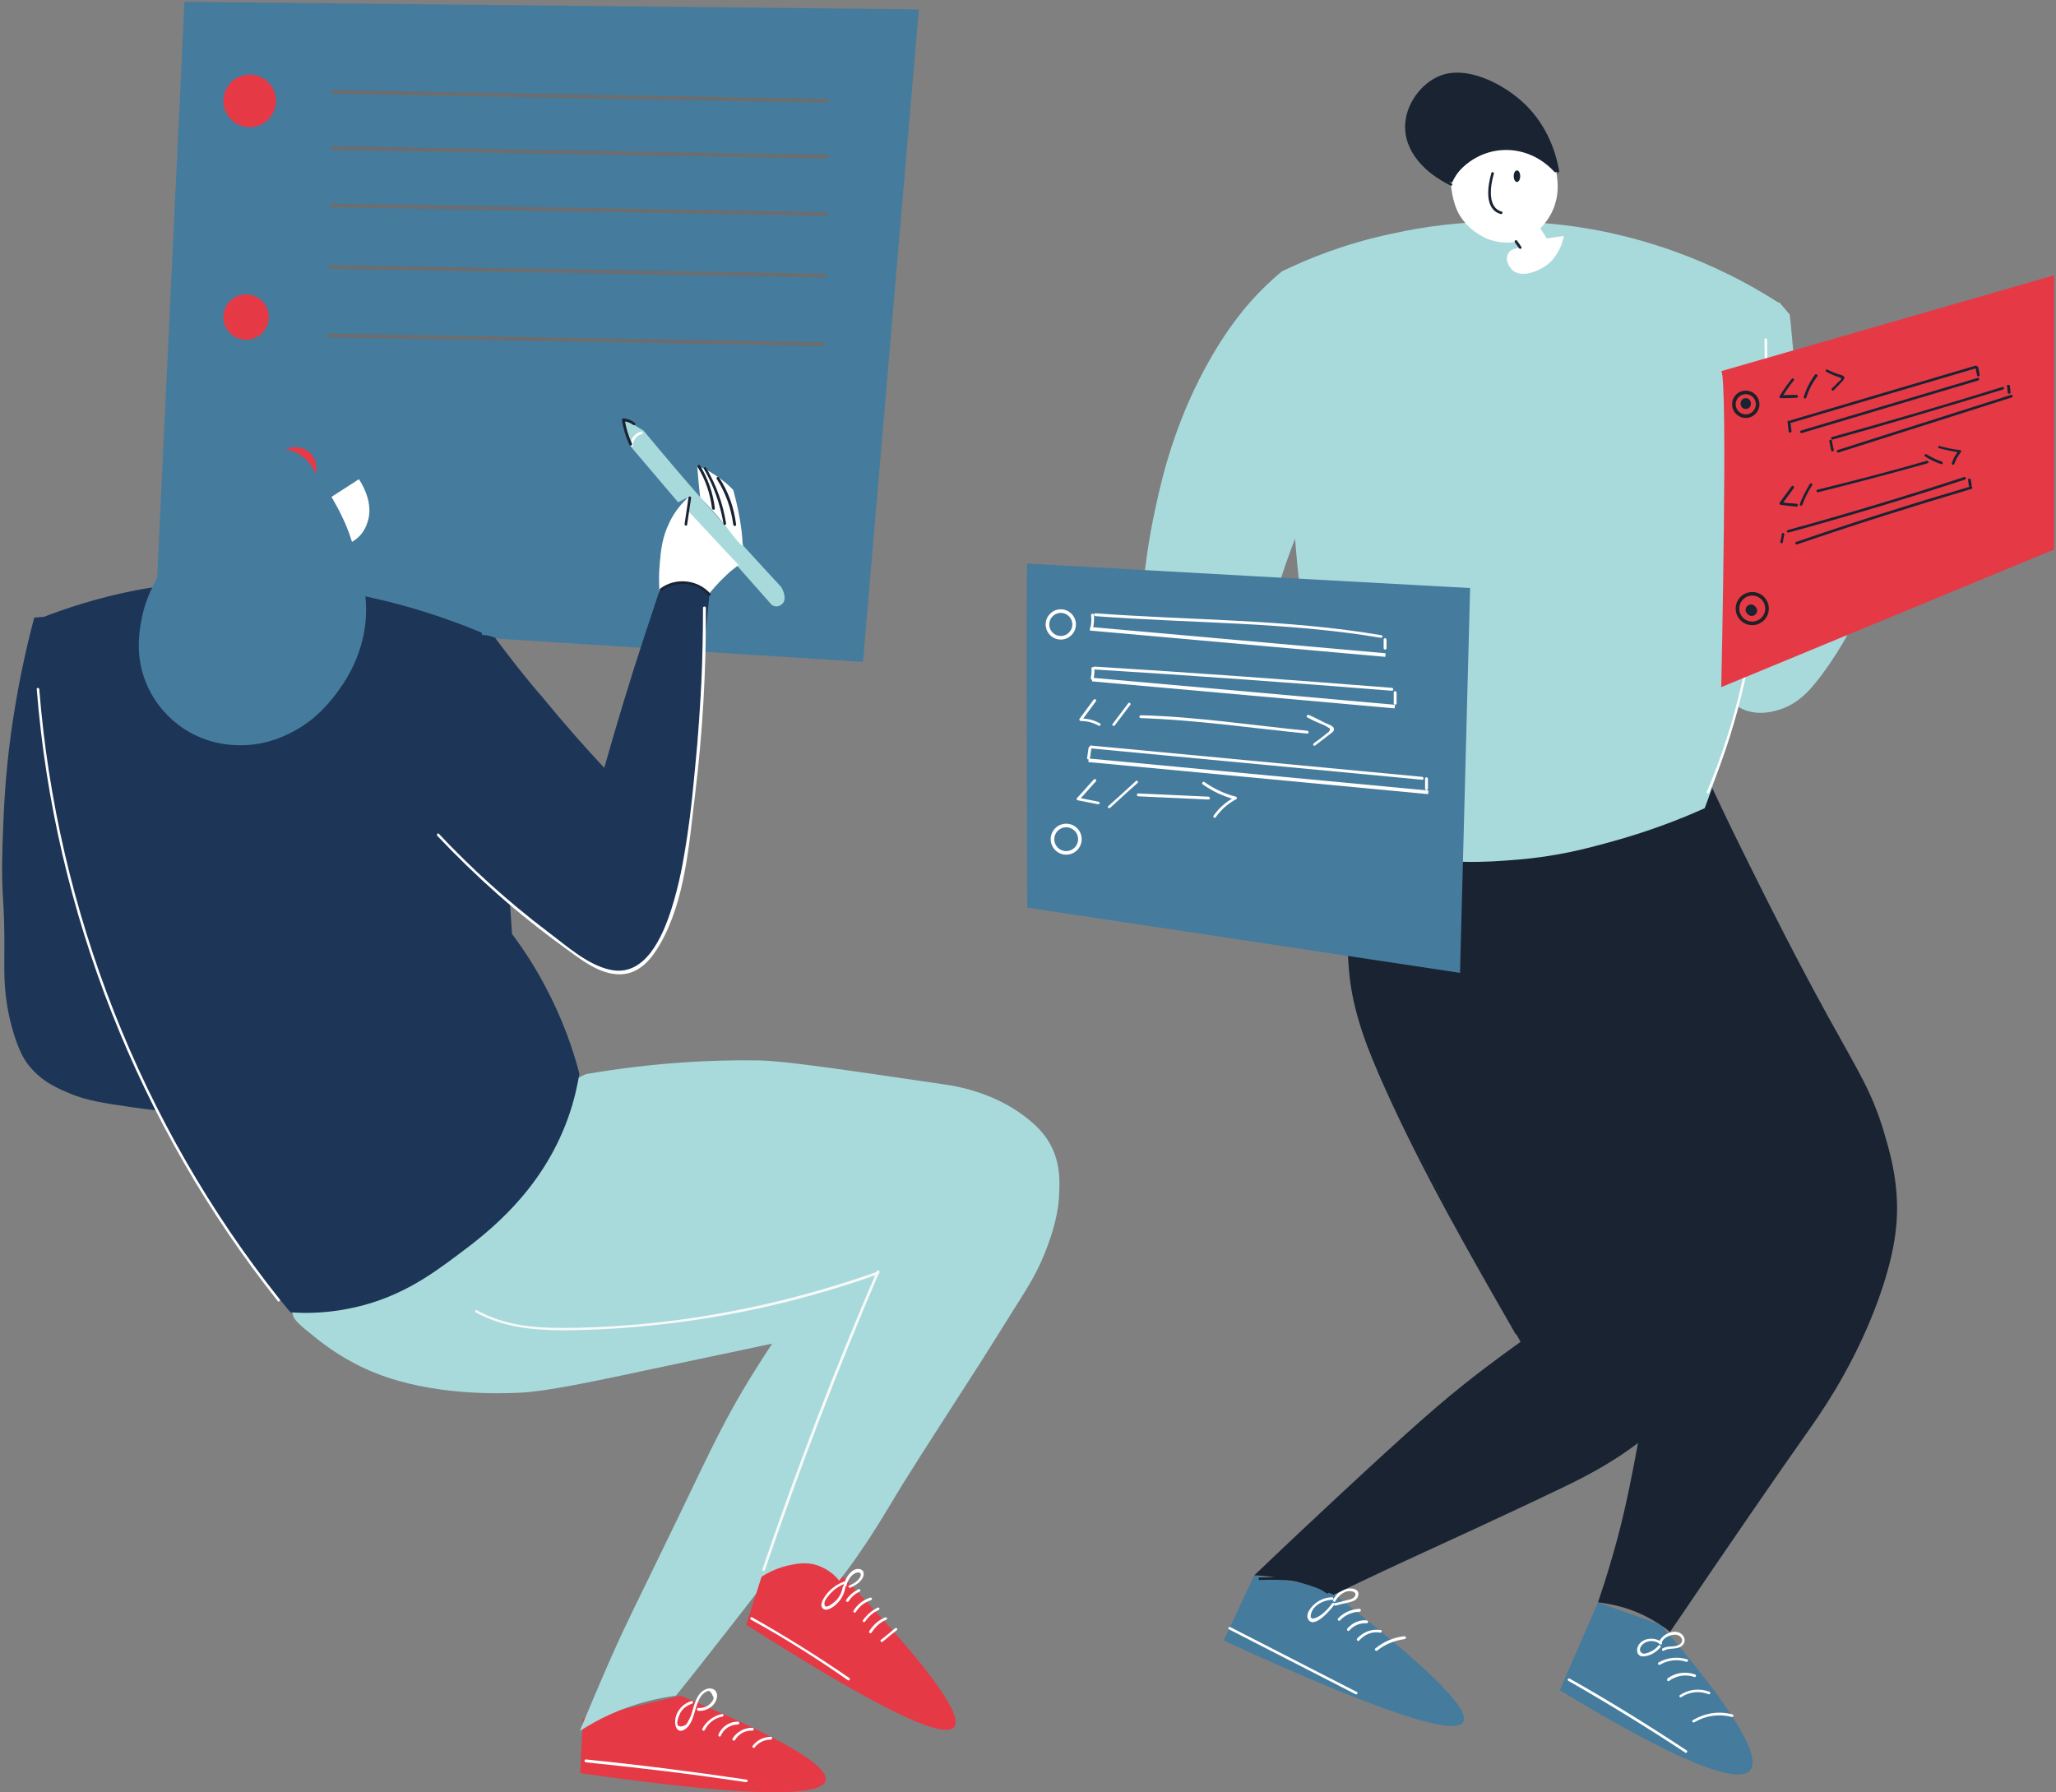 <?xml version="1.0" encoding="utf-8"?>
<!-- Generator: Adobe Illustrator 23.0.3, SVG Export Plug-In . SVG Version: 6.00 Build 0)  -->
<svg version="1.1" xmlns="http://www.w3.org/2000/svg" xmlns:xlink="http://www.w3.org/1999/xlink" x="0px" y="0px"
	 viewBox="0 0 570.6 497.4" style="enable-background:new 0 0 570.6 497.4;" xml:space="preserve">
<rect x="0" y="0" width="570.6" height="497.4" fill="#808080" stroke="none"/>
<style type="text/css">
	.st0{fill:#457b9d;}
	.st1{fill:#FFFFFF;}
	.st2{fill:#192332;}
	.st3{fill:none;}
	.st4{fill:#fff;}
	.st5{fill:#a8dadc;}
	.st6{fill:#457b9d27;}
	.st7{fill:none;stroke:#FFFFFF;stroke-miterlimit:10;}
	.st8{fill:#e63946;}
	.st9{fill:none;stroke:#202124;stroke-miterlimit:10;}
	.st10{fill:#457b9d27;}
	.st11{fill:#B1CEFC;stroke:#6D6D6D;stroke-miterlimit:10;}
	.st12{fill:#F9F9F9;}
	.st13{fill:#1d3557;}
</style>
<g id="guy">
	<g id="leg_left_1_">
		<path class="st0" d="M443.5,444.7c-3.5,8.1-7.1,16.2-10.6,24.4c23.7,14.4,48.4,27.4,52.8,22.2c2.1-2.5,0.9-10.5-24.7-40.3
			C455.2,448.9,449.3,446.8,443.5,444.7z"/>
		<g>
			<g>
				<path class="st1" d="M461.2,455.8c-2-1.7-6-1.3-6.8,1.6c-0.3,1.3,0.4,2.4,1.7,2.3c1.8-0.1,3.5-1.1,4.7-2.5
					c0.3-0.4-0.2-0.9-0.5-0.5c-0.7,0.8-1.6,1.5-2.7,1.9c-0.4,0.1-1.2,0.5-1.6,0.3c-1.1-0.3-1-1.4-0.5-2.1c1.2-1.6,3.7-1.8,5.2-0.5
					C461,456.7,461.5,456.1,461.2,455.8L461.2,455.8z"/>
			</g>
		</g>
		<g>
			<g>
				<path class="st1" d="M461.1,456c0.4-1.2,1.6-1.9,2.8-2.2c0.8-0.2,1.8-0.2,2.4,0.4c0.8,0.7,0.7,1.7-0.2,2.2
					c-1.4,0.9-3.2,0.2-4.7,1.1c-0.4,0.2,0,0.9,0.4,0.6c1.5-0.9,3.4-0.2,4.8-1.2c1-0.7,1.2-1.9,0.6-2.8c-1.7-2.6-6-0.7-6.8,1.7
					C460.3,456.3,461,456.5,461.1,456L461.1,456z"/>
			</g>
		</g>
		<g>
			<g>
				<path class="st1" d="M460.7,462c2.3-1.3,4.8-1.6,7.3-0.8c0.5,0.1,0.7-0.6,0.2-0.7c-2.7-0.8-5.5-0.5-7.9,0.9
					C459.9,461.6,460.3,462.3,460.7,462L460.7,462z"/>
			</g>
		</g>
		<g>
			<g>
				<path class="st1" d="M463.2,466.5c2.1-1.5,4.6-1.9,7-1.1c0.5,0.2,0.7-0.6,0.2-0.7c-2.6-0.9-5.4-0.5-7.6,1.1
					C462.5,466.2,462.8,466.8,463.2,466.5L463.2,466.5z"/>
			</g>
		</g>
		<g>
			<g>
				<path class="st1" d="M466.6,471c2.3-1.5,5-1.8,7.6-0.8c0.5,0.2,0.6-0.6,0.2-0.7c-2.7-1-5.7-0.7-8.1,0.9
					C465.8,470.6,466.2,471.3,466.6,471L466.6,471z"/>
			</g>
		</g>
		<g>
			<g>
				<path class="st1" d="M470.2,478c3.2-1.9,6.8-2.4,10.4-1.5c0.5,0.1,0.7-0.6,0.2-0.7c-3.8-1-7.6-0.4-11,1.6
					C469.4,477.6,469.8,478.2,470.2,478L470.2,478z"/>
			</g>
		</g>
		<g>
			<g>
				<path class="st1" d="M435.3,466.5c11,6.3,21.8,12.9,32.4,19.9c0.4,0.3,0.8-0.4,0.4-0.6c-10.6-7-21.4-13.7-32.4-19.9
					C435.2,465.6,434.8,466.2,435.3,466.5L435.3,466.5z"/>
			</g>
		</g>
		<path class="st2" d="M474.1,216.4c2.4,5.1,6.3,13.4,11.3,23.4c6.6,13.3,12.9,25.8,21.6,41.7c9.1,16.5,12.4,21.4,15.7,32.2
			c1.7,5.7,3.7,12.4,3.8,21.4c0,4.9-0.5,14.4-7.3,31c-6.5,15.7-14.1,26.4-17.9,31.8c-9.1,12.9-21.2,30.5-37.8,55
			c-1.8-1.5-4.3-3.1-7.3-4.6c-5-2.4-9.5-3.2-12.7-3.6c1-3,2.5-7.5,4.1-13.1c3.4-11.8,5.6-22.2,10.9-53.4c1.1-6.3,2.5-14.5,4.1-24
			c-0.2-3.2-0.8-8.1-2.7-13.8c-2.4-7.2-5.3-10.7-12.5-23c-2.7-4.7-5.3-9.4-8-14.1c-9.6-16.9-10.4-18.5-14-24.7
			c-3.3-5.7-7.9-13.8-13.8-23.7c1.1-8.1,3.9-13.8,6.2-17.5C434.1,212.3,472.5,216.3,474.1,216.4z"/>
		<g>
			<path class="st3" d="M476.6,223.2c13.4,25.2,26.5,50.5,39.4,76c3.6,7.2,7.3,14.5,9.1,22.3c3.9,16.7-0.8,34.2-8.2,49.6
				c-6.8,14.1-15.7,27.1-24.6,39.9c-9.3,13.5-18.6,26.9-27.8,40.4"/>
		</g>
		<g>
			<path class="st3" d="M417.8,265.1c12.5,22.1,24.9,44.1,37.4,66.2c2.3,4.1,4.7,8.3,5.9,12.9c2,7.6,0.7,15.7-0.6,23.4
				c-4.4,24.9-9.5,49.6-15.5,74.2"/>
		</g>
		<g>
			<path class="st3" d="M445.6,444.2c5.6,0.8,10.9,3.5,14.9,7.5"/>
		</g>
	</g>
	<g id="leg_right_1_">
		<path class="st0" d="M348.1,437.2c-2.8,6-5.7,12.1-8.5,18.1c41.9,19.2,64.1,26.8,66.5,22.6c2.1-3.6-10.7-16.1-38.5-37.5
			C361.1,439.4,354.6,438.3,348.1,437.2z"/>
		<g>
			<g>
				<path class="st1" d="M369.7,443.3c-1.8,0-3.5,0.7-4.9,1.9c-1,0.9-2.5,2.7-1.8,4.1c1.6,3.1,6.4-2.7,7.3-3.9
					c0.3-0.4-0.4-0.8-0.6-0.4c-0.8,1.1-1.7,2.1-2.7,2.9c-0.7,0.6-4,2.7-3.1-0.2c0.7-2.3,3.6-3.7,5.8-3.7
					C370.2,444.1,370.2,443.3,369.7,443.3L369.7,443.3z"/>
			</g>
		</g>
		<g>
			<g>
				<path class="st1" d="M370.6,444.4c0.8-1.6,2.8-3.3,4.8-2.7c1.5,0.5,0.6,1.7-0.4,2.1c-0.4,0.1-0.8,0.2-1.2,0.3
					c-1.1,0.3-2.2,0.6-3.3,0.8c-0.5,0.1-0.3,0.8,0.2,0.7c1.1-0.3,2.2-0.6,3.3-0.8c0.8-0.2,1.7-0.4,2.3-0.9c0.7-0.6,1-1.8,0.3-2.5
					c-0.9-0.8-2.6-0.6-3.6-0.2c-1.3,0.5-2.4,1.5-3,2.8C369.8,444.4,370.4,444.8,370.6,444.4L370.6,444.4z"/>
			</g>
		</g>
		<g>
			<g>
				<path class="st1" d="M371.9,449.7c1.4-1.5,3.3-2.3,5.4-2.4c0.5,0,0.5-0.8,0-0.8c-2.3,0.1-4.3,1-5.9,2.6
					C371,449.5,371.6,450.1,371.9,449.7L371.9,449.7z"/>
			</g>
		</g>
		<g>
			<g>
				<path class="st1" d="M374.5,452.5c1.2-1.4,2.9-2.1,4.8-2c0.5,0,0.5-0.7,0-0.8c-2-0.2-4,0.7-5.3,2.2
					C373.6,452.4,374.1,452.9,374.5,452.5L374.5,452.5z"/>
			</g>
		</g>
		<g>
			<g>
				<path class="st1" d="M377.2,455.3c1.5-1.7,3.6-2.6,5.8-2.2c0.5,0.1,0.7-0.7,0.2-0.7c-2.5-0.4-4.9,0.5-6.6,2.4
					C376.4,455.1,376.9,455.7,377.2,455.3L377.2,455.3z"/>
			</g>
		</g>
		<g>
			<g>
				<path class="st1" d="M382.2,458.1c2.2-1.8,4.8-2.8,7.6-3.2c0.5-0.1,0.5-0.8,0-0.8c-3,0.3-5.8,1.5-8.1,3.4
					C381.3,457.8,381.9,458.4,382.2,458.1L382.2,458.1z"/>
			</g>
		</g>
		<g>
			<g>
				<path class="st1" d="M341.1,452.2c11.7,6,23.4,12,35.1,18c0.4,0.2,0.8-0.4,0.4-0.6c-11.7-6-23.4-12-35.1-18
					C341,451.4,340.6,452,341.1,452.2L341.1,452.2z"/>
			</g>
		</g>
		<path class="st2" d="M375.1,233.4c-0.2,2.7-0.5,6.7-0.6,11.5c-0.2,7.1-0.6,19,0.8,29.1c1.6,11.1,5.2,19.2,9.4,27.9
			c14.2,29.6,31.1,59.5,37.3,70.5c-2.8,2-7.2,5.2-12.4,9.2c-9.3,7.2-17.4,14.3-38.8,34.2c-5.9,5.5-13.7,12.8-22.7,21.4
			c2.4,0.1,4.9,0.4,7.7,0.9c5.8,1,10.6,2.8,14.3,4.5c4.4-2.1,11.4-5.5,20.1-9.5c9.9-4.6,25.9-11.8,44.6-20.8
			c4.5-2.2,17.1-8.3,26.6-17.7c2.4-2.4,4.9-5.2,7.1-9c3.2-5.6,4.2-10.7,4.9-14.2c0.8-4.6,1.6-12,0-21.2c-1.4-6.4-3.5-15.3-6-25.8
			c-3.4-14.1-7.3-30.1-12.9-48.8c-3.9-13.2-9.5-30.6-17.2-51C416.6,227.5,395.8,230.4,375.1,233.4z"/>
		<g>
			<g>
				<path class="st2" d="M374.9,231.5c-1,12.6-1.6,25.4-0.5,38c1,11.6,5.3,22.1,10,32.6c10.6,23.5,23.4,45.8,36.2,68.1
					c0.2,0.4,0.9,0,0.6-0.4c-12.2-21.2-24.4-42.4-34.6-64.6c-5.4-11.8-10.6-23.5-11.6-36.6c-0.9-12.3-0.4-24.8,0.6-37.1
					C375.7,231,374.9,231,374.9,231.5L374.9,231.5z"/>
			</g>
		</g>
		<g>
			<path class="st3" d="M420.4,372.5c-24.9,20.6-49.1,42.2-72.3,64.7"/>
		</g>
		<g>
			<g>
				<path class="st2" d="M448.3,255.7c9.6,32,18,64.4,25.3,97c0.1,0.5,0.8,0.3,0.7-0.2c-7.2-32.6-15.7-65-25.3-97
					C448.9,255.1,448.2,255.3,448.3,255.7L448.3,255.7z"/>
			</g>
		</g>
		<g>
			<path class="st3" d="M474,357c0.3,8.2-0.1,16.7-3.3,24.3c-5.4,12.8-17.7,21.3-30,28c-21.9,12-45.5,20.6-67.6,32.4"/>
		</g>
		<g>
			<g>
				<path class="st2" d="M349.6,438.5c6.5-0.2,13.1-0.2,18.6,3.7c0.4,0.3,0.8-0.4,0.4-0.6c-5.6-4-12.3-4-19-3.8
					C349.2,437.8,349.2,438.5,349.6,438.5L349.6,438.5z"/>
			</g>
		</g>
	</g>
	<g id="hand_left_1_">
		<path class="st4" d="M519.1,130.8c2.7-5,5.2-9.1,7-12c4-6.3,5.5-7.7,7.1-8.8c3.9-2.7,8.2-3.2,10.9-3.2c-0.1,1.1-0.3,2.2-0.3,3.5
			c-0.1,3,0.1,5.6,0.5,7.8c-0.6,0.8-1.5,2.2-2.7,3.8c-2.7,3.9-3,4.2-3.4,5.1c-1.4,3-0.6,3.9-1.7,6.1c-1.5,2.8-4.2,4-5.5,4.6
			c-5.5,2.5-13.3,1.5-14.4-1.6C516.4,135.5,516.2,133.8,519.1,130.8z"/>
		<path class="st5" d="M493.9,84c0.9,1.1,1.9,2.2,2.8,3.3c0.2,1.5,0.4,3.5,0.6,6c0.7,7.3,1.8,19.4,2.5,34.4c0.3,6.1,0.6,13.5,0.7,22
			c6.9-6.9,13.8-13.8,20.7-20.7c0.3,1.1,0.7,2.5,1.8,4c2.7,3.7,6.9,4.6,8,4.8c-0.9,1.9-2.3,4.8-4,8.3c-6,12.6-6.7,15-10.8,23.4
			c-2.7,5.5-6.5,12.8-12.5,20.2c-1.8,2.2-4.4,5.1-8.6,6.8c-1.4,0.5-5.4,2.1-9.8,0.9c-4.4-1.2-6.9-4.6-9.5-8.2
			c-3.3-4.6-4.4-8.1-8.3-19.2c-3.8-10.7-2.9-7.8-4.5-12.7c-3-8.9-6.3-18.5-9.3-30.9c-1.2-4.7-2.6-11.1-3.9-18.8
			c2-3.4,12.6-21.1,32-23.8C486.2,83,490.3,83.3,493.9,84z"/>
		<g>
			<path class="st3" d="M496.7,87.3c2.1,19.6,3.3,39.3,3.8,59"/>
		</g>
		<g>
			<g>
				<path class="st2" d="M451.3,118.8c5.7,23.1,13.1,45.6,22.3,67.5c0.2,0.4,0.9,0.2,0.7-0.2c-9.2-21.9-16.6-44.5-22.3-67.5
					C451.9,118.2,451.2,118.4,451.3,118.8L451.3,118.8z"/>
			</g>
		</g>
		<g>
			<path class="st3" d="M491.6,158.7c9.2-9.3,18.3-18.6,27.5-27.9"/>
		</g>
		<g>
			<path class="st3" d="M477.7,190.7c1.5,4.2,6,7,10.5,7.1c4.5,0.1,8.8-1.9,12.2-4.9c3.4-2.9,5.9-6.7,8.3-10.5
				c8-12.9,14.6-26.6,20.1-40.8"/>
		</g>
		<g>
			<path class="st3" d="M521.6,130c1.1,3.5,3.9,6.4,7.4,7.5"/>
		</g>
		<g>
			<g>
				<path class="st2" d="M524.8,125.5c1.3,0,2.5-0.4,3.5-1.2c1.5-1.3,1.5-3.2,2.7-4.6c1.6-1.8,4.6-2.1,5.1-4.8
					c0.1-0.5-0.6-0.7-0.7-0.2c-0.5,2.2-3.1,2.8-4.6,4.1c-0.6,0.6-1,1.1-1.3,1.9c-1,2.3-1.9,3.9-4.7,4
					C524.3,124.8,524.3,125.5,524.8,125.5L524.8,125.5z"/>
			</g>
		</g>
		<g>
			<g>
				<path class="st2" d="M526.5,119c1.9-3.2,4.8-5.6,8.3-6.9c0.5-0.2,0.3-0.9-0.2-0.7c-3.7,1.3-6.7,3.8-8.7,7.2
					C525.6,119,526.2,119.4,526.5,119L526.5,119z"/>
			</g>
		</g>
		<g>
			<path class="st3" d="M525.5,118.5c2.3-3.1,4.7-6.2,7.8-8.6c3.1-2.3,7-3.8,10.9-3.2"/>
		</g>
		<g>
			<g>
				<path class="st2" d="M543.6,108.6c-2.4,1.4-4.6,3-6.8,4.6c-0.4,0.3,0,0.9,0.4,0.6c2.2-1.7,4.5-3.2,6.8-4.6
					C544.4,109,544,108.3,543.6,108.6L543.6,108.6z"/>
			</g>
		</g>
		<g>
			<g>
				<path class="st2" d="M543.5,110.1c-1.5,2.6-3.3,4.8-5.6,6.8c-0.4,0.3,0.2,0.8,0.5,0.5c2.3-2,4.2-4.3,5.7-6.9
					C544.4,110,543.7,109.6,543.5,110.1L543.5,110.1z"/>
			</g>
		</g>
		<g>
			<g>
				<path class="st2" d="M544.2,112.4c-1.3,2.9-3.1,5.5-5.4,7.7c-0.3,0.3,0.2,0.9,0.5,0.5c2.3-2.3,4.2-4.9,5.5-7.8
					C545.1,112.3,544.4,111.9,544.2,112.4L544.2,112.4z"/>
			</g>
		</g>
		<g>
			<path class="st3" d="M544.4,115.6c0.6,1.9-0.6,4-2,5.5c-1.4,1.5-3,2.8-3.8,4.7c-0.8,1.8-0.6,3.8-1.3,5.7c-1,2.9-3.8,4.7-6.4,6.3"
				/>
		</g>
	</g>
	<g id="torso_1_">
		<path class="st5" d="M355.8,75.3c0.9,11.9,1.8,23.9,2.6,35.8c-0.2,8.4-0.2,18.3,0.4,29.4c0.1,1.1,0.7,12.9,2.2,25.1
			c3.3,27.6,10.6,53.5,14.3,66c3,1.5,7.5,3.4,13.3,5c12.9,3.5,23.6,2.7,32.3,2c11.2-0.9,19.4-3.1,25.6-4.8c11-3,20-6.5,26.6-9.5
			c1-2.6,2.5-6.9,4.3-12.3c9.4-29.3,11.7-54.3,12.4-67.4c0.5-8.1,0-6.5,0.5-18.2c0.8-18.1,2.4-32.7,3.6-42.2
			c-3.4-2.2-8.2-5.1-14.1-8c-19.9-9.9-37.7-12.8-46.4-13.8c-9.7-1.1-26.8-2.1-47.3,2.5C373.3,67.6,363,71.8,355.8,75.3z"/>
		<g>
			<path class="st3" d="M355.8,75.3C377.5,64.8,401.9,60,426,61.6c24.1,1.5,47.7,9.3,67.9,22.4"/>
		</g>
		<g>
			<g>
				<path class="st1" d="M489.7,94.3c0.6,42.3,1,85.8-16,125.4c-0.2,0.4,0.5,0.8,0.6,0.4c17-39.7,16.7-83.4,16.1-125.8
					C490.5,93.8,489.7,93.8,489.7,94.3L489.7,94.3z"/>
			</g>
		</g>
		<g>
			<path class="st3" d="M358.5,109.5c-1.3,40.1,4,80.5,15.6,118.9"/>
		</g>
		<g>
			<path class="st3" d="M375.3,231.2c16.1,8.7,35.6,9,53.7,6.1c15.2-2.4,30.1-6.9,44.1-13.3"/>
		</g>
	</g>
	<g id="hand_right_1_">
		<path class="st4" d="M349.3,223c0,0.9,0,2.4,0.8,3.9c1.2,2.4,3.5,3.6,5.5,4.6c2.6,1.3,3.2,1,4.7,2.3c1.4,1.2,1.3,1.9,2.6,3.3
			c0.1,0.1,2.1,2.2,5.1,3c0.8,0.2,2.5,0.5,10.3-1.9c1.9-0.6,3.4-1.1,4.4-1.5c-0.2-1.3-0.9-3.6-2.7-6c-1.6-2.1-3.5-3.4-4.6-4
			c3.2,0.9,5.7,0.7,6.2-0.3c0.5-1.1-1.3-3.2-2.7-4.3c-1.6-1.2-3-1.4-6.7-2.3c-1.4-0.4-3.5-0.9-6-1.7c-1.2-0.7-3-1.5-5.3-1.6
			C354.2,216.1,349.7,222.5,349.3,223z"/>
		<path class="st5" d="M355.8,75.3c-1.4,1.1-3.4,2.9-5.6,5.1c-3.1,3.1-11,11.4-18.8,27.8c-7,14.9-9.6,27.4-11.3,35.5
			c-2.1,10.2-4,24.5-3.6,41.9c0.9,1.6,2.2,3.9,3.9,6.6c5.5,8.6,10.9,14.5,17.1,21.4c2.6,2.9,6.2,6.6,10.5,10.9c0.9-1,2-2.1,3.4-3
			c6-4.1,12.7-3.6,15.3-3.3c-2.2-4.6-4.4-9.6-6.4-14.9c-4-10.4-6.8-20.1-8.8-29c1.2-4.7,2.9-10.7,5.3-17.7
			c1.6-4.6,5.2-14.4,11.3-26.4c3.1-6.2,7.3-13.5,12.6-21.6c0.3-1,4.1-13.1-4-23.6C369,75,356.9,75.2,355.8,75.3z"/>
		<g>
			<path class="st3" d="M354.4,76.4c-9.6,8.2-16.9,18.8-22.3,30.2c-5.4,11.4-9,23.6-11.7,35.9c-3.2,14.1-5.3,28.7-3.8,43.1"/>
		</g>
		<g>
			<path class="st3" d="M370.3,126.3c-8.5,15.4-14.8,32-18.7,49.1"/>
		</g>
		<g>
			<path class="st3" d="M316.7,185.6c7.4,14.4,18.9,26.3,30.5,37.5"/>
		</g>
		<g>
			<path class="st3" d="M351.6,175.5c3.4,14.3,8.5,28.2,15.2,41.3"/>
		</g>
		<g>
			<path class="st3" d="M349.1,223.2c4.5-3.8,10.5-5.7,16.4-5.1"/>
		</g>
		<g>
			<path class="st3" d="M349.8,225.9c0.4,2.8,3.2,4.5,5.8,5.6c2.6,1.1,5.5,2.2,6.9,4.6"/>
		</g>
		<g>
			<path class="st3" d="M366.9,218.2c2.4,1.4,5.4,1.5,8.1,2.2c2.7,0.7,5.6,2.3,6.2,5.1"/>
		</g>
		<g>
			<g>
				<path class="st2" d="M373,225.3c4.7,2.3,8.1,6.5,9.3,11.6c0.1,0.5,0.8,0.3,0.7-0.2c-1.3-5.3-4.8-9.6-9.7-12
					C373,224.4,372.6,225,373,225.3L373,225.3z"/>
			</g>
		</g>
		<g>
			<g>
				<path class="st2" d="M364.3,232.8c0.9,0.6,1.8,1.4,2.5,2.3c0.4,0.5,0.7,0.9,0.9,1.5c0.4,1,0.5,3.1-1.3,2.8
					c-0.5-0.1-0.7,0.6-0.2,0.7c1.7,0.3,2.8-1.2,2.5-2.8c-0.4-2.1-2.4-3.9-4-5.1C364.3,231.9,363.9,232.5,364.3,232.8L364.3,232.8z"
					/>
			</g>
		</g>
		<g>
			<g>
				<path class="st2" d="M367.5,231.5c2.4,1.7,5.1,4,4.3,7.3c-0.1,0.5,0.6,0.7,0.7,0.2c0.8-3.6-1.9-6.2-4.7-8.1
					C367.5,230.6,367.2,231.2,367.5,231.5L367.5,231.5z"/>
			</g>
		</g>
		<g>
			<g>
				<path class="st2" d="M371.1,231.4c3.1,0.5,5.3,3.4,4.9,6.5c-0.1,0.5,0.7,0.5,0.8,0c0.4-3.4-2-6.7-5.4-7.2
					C370.8,230.6,370.6,231.4,371.1,231.4L371.1,231.4z"/>
			</g>
		</g>
		<g>
			<g>
				<path class="st2" d="M374,229.5c2.5,1.7,4.1,4.3,4.5,7.3c0.1,0.5,0.8,0.5,0.8,0c-0.4-3.3-2.1-6.1-4.8-7.9
					C373.9,228.6,373.6,229.2,374,229.5L374,229.5z"/>
			</g>
		</g>
	</g>
	<g id="head_1_">
		<path class="st4" d="M402.6,48.3c-0.1,1.8,0.1,3.5,0.3,4.7c0.2,1.3,0.6,3.4,1.5,5.4c2.5,5.5,8,7.7,8.4,7.9c3.4,1.3,6.4,1.1,8,0.8
			c0.4,0.6,0.8,1.2,1.2,1.7c-0.1,0-2.4-0.1-3.4,1.5c-1,1.6,0.1,3.8,1.3,4.8c2.5,2,6.6,0.1,7.5-0.4c2.8-1.3,4.2-3.5,4.7-4.3
			c1.2-1.9,1.7-3.7,1.9-4.9c-1.6,0.2-3.2,0.4-4.7,0.7c-0.6-0.9-1.2-1.9-1.8-2.8c1-1.1,2.7-3,3.8-5.9c0.2-0.7,1-2.7,1-5.5
			c0-1.7-0.1-7.2-3.5-11.1c-5.4-6.3-17.5-6.5-22.6-0.8C404.6,41.8,402.9,44.8,402.6,48.3z"/>
		<path class="st2" d="M432.5,48.1c-1.1-1.3-4.3-4.9-9.8-6.4c-1.7-0.4-6.7-1.6-12,1c-4.9,2.4-7.1,6.6-7.7,8c-0.8-0.2-2-0.5-3.3-1.1
			c-5.2-2.5-7.4-7.3-7.7-8.1c-0.7-1.6-2.6-6.7-0.1-12.3c0.5-1,2.6-5.5,7.5-7.6c4.9-2.1,9.5-0.4,13.1,0.9c8.9,3.2,13.6,10.1,14.9,12
			C430.7,39.7,432,44.7,432.5,48.1z"/>
		<g>
			<path class="st3" d="M403,49.3c-0.8,5.8,1.8,12,6.6,15.3c4.8,3.3,11.7,3.4,16.4-0.1c4.3-3.2,6.4-8.7,6.1-14.1"/>
		</g>
		<g>
			<g>
				<path class="st2" d="M420.4,67.2c0.4,0.6,0.8,1.2,1.2,1.7c0.3,0.4,0.9,0,0.6-0.4c-0.4-0.6-0.8-1.2-1.2-1.7
					C420.8,66.4,420.2,66.8,420.4,67.2L420.4,67.2z"/>
			</g>
		</g>
		<g>
			<g>
				<path class="st2" d="M402.9,50.9c-7-3.5-13.9-10.3-11.7-18.9c2-8,9.5-12.2,17.3-10.4c12.5,3,21.4,13.5,23.5,26
					c0.1,0.5,0.8,0.3,0.7-0.2c-1.4-8-5.3-15.4-11.8-20.5c-5.1-4.1-13.3-8.1-20-6.3c-5.8,1.6-10.4,7.6-10.9,13.5
					c-0.6,8.1,5.8,14,12.4,17.3C402.9,51.8,403.3,51.2,402.9,50.9L402.9,50.9z"/>
			</g>
		</g>
		<g>
			<g>
				<path class="st2" d="M403.4,49.4c6.9-9.7,20-10.4,28-1.7c0.3,0.4,0.9-0.2,0.5-0.5c-8.3-9.1-22-8.2-29.2,1.8
					C402.5,49.4,403.1,49.8,403.4,49.4L403.4,49.4z"/>
			</g>
		</g>
		<g>
			<path class="st3" d="M418.6,70.3c-0.8,1.6-0.1,3.7,1.3,4.8c1.4,1.1,3.4,1.2,5.1,0.7c1.7-0.5,3.2-1.6,4.6-2.7
				c2.3-1.9,4.4-4.5,4.4-7.5"/>
		</g>
		<g>
			<g>
				<path class="st2" d="M413.9,48c-1,3.5-2.1,10.1,2.6,11.4c0.5,0.1,0.7-0.6,0.2-0.7c-4.1-1.2-3-7.5-2.1-10.5
					C414.7,47.8,414,47.6,413.9,48L413.9,48z"/>
			</g>
		</g>
		<path class="st2" d="M421.9,48.9c0,0.9-0.4,1.6-0.9,1.6c-0.5,0-0.9-0.7-0.9-1.6s0.4-1.6,0.9-1.6C421.5,47.3,421.9,48,421.9,48.9z"
			/>
	</g>
	<g id="tab_2_">
		<path class="st6" d="M285.1,156.4c-0.4,0.6,0,95.5,0,95.5L405.2,270c0.9-35.6,1.9-71.2,2.8-106.8
			C367.1,161,326.1,158.7,285.1,156.4z"/>
		<line class="st7" x1="302.5" y1="174.5" x2="384.5" y2="181.8"/>
		<line class="st7" x1="303.1" y1="188.6" x2="387.1" y2="196.1"/>
		<line class="st7" x1="302.1" y1="211" x2="396.4" y2="219.9"/>
		<circle class="st7" cx="295.9" cy="232.9" r="3.8"/>
		<circle class="st7" cx="294.4" cy="173.3" r="3.7"/>
		<g>
			<g>
				<path class="st1" d="M302.5,210.4c0.1-0.9,0.3-1.9,0.4-2.8c0.1-0.5-0.7-0.5-0.8,0c-0.1,0.9-0.3,1.9-0.4,2.8
					C301.7,210.9,302.4,210.9,302.5,210.4L302.5,210.4z"/>
			</g>
		</g>
		<g>
			<g>
				<path class="st1" d="M302.7,207.7c30.7,2.9,61.3,5.8,92,8.7c0.5,0,0.5-0.7,0-0.8c-30.7-2.9-61.3-5.8-92-8.7
					C302.3,206.9,302.3,207.7,302.7,207.7L302.7,207.7z"/>
			</g>
		</g>
		<g>
			<g>
				<path class="st1" d="M395.5,216.1c0,0.9,0,1.9,0,2.8c0,0.5,0.8,0.5,0.8,0c0-0.9,0-1.9,0-2.8
					C396.2,215.6,395.5,215.6,395.5,216.1L395.5,216.1z"/>
			</g>
		</g>
		<g>
			<g>
				<path class="st1" d="M303.5,188.4c0.2-1,0.3-1.9,0.2-2.9c0-0.5-0.8-0.5-0.8,0c0.1,0.9,0,1.8-0.2,2.7
					C302.7,188.7,303.4,188.9,303.5,188.4L303.5,188.4z"/>
			</g>
		</g>
		<g>
			<g>
				<path class="st1" d="M303.8,185.8c27.5,1.7,55,3.7,82.5,5.9c0.5,0,0.5-0.7,0-0.8c-27.5-2.2-55-4.2-82.5-5.9
					C303.3,185,303.3,185.7,303.8,185.8L303.8,185.8z"/>
			</g>
		</g>
		<g>
			<g>
				<path class="st1" d="M386.8,192.2c0,1,0,2,0,3c0,0.5,0.8,0.5,0.8,0c0-1,0-2,0-3C387.5,191.7,386.8,191.7,386.8,192.2
					L386.8,192.2z"/>
			</g>
		</g>
		<g>
			<g>
				<path class="st1" d="M303.4,174.1c0.2-1.1,0.3-2.2,0.2-3.4c0-0.5-0.8-0.5-0.8,0c0.1,1.1,0.1,2.1-0.1,3.2
					C302.6,174.4,303.3,174.6,303.4,174.1L303.4,174.1z"/>
			</g>
		</g>
		<g>
			<g>
				<path class="st1" d="M304,171c26.4,2,53,1.6,79.2,6c0.5,0.1,0.7-0.6,0.2-0.7c-26.2-4.5-52.9-4.1-79.4-6.1
					C303.5,170.2,303.5,170.9,304,171L304,171z"/>
			</g>
		</g>
		<g>
			<g>
				<path class="st1" d="M384,177.5c0,0.8,0,1.6,0,2.4c0,0.5,0.8,0.5,0.8,0c0-0.8,0-1.6,0-2.4C384.7,177,384,177,384,177.5
					L384,177.5z"/>
			</g>
		</g>
		<g>
			<g>
				<path class="st1" d="M303.5,194.2c-1.3,1.8-2.6,3.5-3.9,5.3c-0.2,0.2,0.1,0.6,0.3,0.6c1.8,0,3.4,0.4,5,1.3
					c0.4,0.2,0.8-0.4,0.4-0.6c-1.7-1-3.5-1.4-5.4-1.4c0.1,0.2,0.2,0.4,0.3,0.6c1.3-1.8,2.6-3.5,3.9-5.3
					C304.5,194.2,303.8,193.8,303.5,194.2L303.5,194.2z"/>
			</g>
		</g>
		<g>
			<g>
				<path class="st1" d="M309.4,201.3c1.4-1.9,2.9-3.8,4.3-5.7c0.3-0.4-0.4-0.8-0.6-0.4c-1.4,1.9-2.9,3.8-4.3,5.7
					C308.4,201.3,309.1,201.7,309.4,201.3L309.4,201.3z"/>
			</g>
		</g>
		<g>
			<g>
				<path class="st1" d="M316.6,199.3c15.4,0.5,30.9,2.8,46.2,4.3c0.5,0,0.5-0.7,0-0.8c-15.3-1.5-30.8-3.9-46.2-4.3
					C316.1,198.6,316.1,199.3,316.6,199.3L316.6,199.3z"/>
			</g>
		</g>
		<g>
			<g>
				<path class="st1" d="M362.8,199.1c1,0.5,1.9,1,2.9,1.4c0.9,0.4,2.1,0.8,2.9,1.4c0.2,0.1,0.3,0.2,0.5,0.3c0,0.5-0.2,0.9-0.6,1.1
					c-0.3,0.3-0.8,0.6-1.1,0.9c-0.9,0.7-1.8,1.4-2.8,2.1c-0.4,0.3,0,0.9,0.4,0.6c1.3-1,2.6-2,3.9-3c0.5-0.4,1.5-0.9,1.3-1.7
					c-0.2-0.8-1.6-1.2-2.3-1.5c-1.6-0.8-3.1-1.6-4.7-2.3C362.8,198.3,362.4,198.9,362.8,199.1L362.8,199.1z"/>
			</g>
		</g>
		<g>
			<g>
				<path class="st1" d="M303.6,216.3c-1.6,1.7-3.1,3.5-4.7,5.2c-0.2,0.2-0.1,0.6,0.2,0.6c1.9,0.4,3.7,0.7,5.6,1.1
					c0.5,0.1,0.7-0.6,0.2-0.7c-1.9-0.4-3.7-0.7-5.6-1.1c0.1,0.2,0.1,0.4,0.2,0.6c1.6-1.7,3.1-3.5,4.7-5.2
					C304.4,216.5,303.9,216,303.6,216.3L303.6,216.3z"/>
			</g>
		</g>
		<g>
			<g>
				<path class="st1" d="M308.1,224.2c2.5-2.3,5-4.6,7.6-6.9c0.4-0.3-0.2-0.9-0.5-0.5c-2.5,2.3-5,4.6-7.6,6.9
					C307.2,224,307.7,224.5,308.1,224.2L308.1,224.2z"/>
			</g>
		</g>
		<g>
			<g>
				<path class="st1" d="M315.9,221c6.5,0.3,13,0.6,19.5,0.9c0.5,0,0.5-0.7,0-0.8c-6.5-0.3-13-0.6-19.5-0.9
					C315.4,220.2,315.4,221,315.9,221L315.9,221z"/>
			</g>
		</g>
		<g>
			<g>
				<path class="st1" d="M333.8,217.7c2.7,1.9,5.7,3.3,9,4.2c0-0.2-0.1-0.5-0.1-0.7c-2.4,1.3-4.4,3-5.9,5.2
					c-0.3,0.4,0.4,0.8,0.6,0.4c1.5-2.1,3.4-3.8,5.7-5c0.3-0.2,0.2-0.6-0.1-0.7c-3.2-0.8-6.1-2.2-8.8-4.1
					C333.8,216.8,333.4,217.4,333.8,217.7L333.8,217.7z"/>
			</g>
		</g>
	</g>
	<g id="tab_1_">
		<path class="st8" d="M477.7,103c1.9,1.7,0,87.7,0,87.7l92.4-38.2V76.4L477.7,103z"/>
		<circle class="st9" cx="484.5" cy="112.2" r="3.3"/>
		<circle class="st9" cx="486.3" cy="168.9" r="4.1"/>
		<g>
			<g>
				<path class="st2" d="M484.5,113.5c1.9,0,1.9-3,0-3C482.6,110.5,482.6,113.5,484.5,113.5L484.5,113.5z"/>
			</g>
		</g>
		<g>
			<g>
				<path class="st2" d="M484.9,170.3c0.1,0.1,0.1,0.1,0.2,0.2c0.6,0.6,1.5,0.6,2.1,0c0.6-0.6,0.6-1.5,0-2.1
					c-0.1-0.1-0.1-0.1-0.2-0.2c-0.6-0.6-1.5-0.6-2.1,0C484.3,168.8,484.3,169.8,484.9,170.3L484.9,170.3z"/>
			</g>
		</g>
		<g>
			<g>
				<path class="st2" d="M497.3,105.1c-1.2,1.5-2.4,3.2-3.4,4.8c-0.1,0.2,0,0.6,0.3,0.6c1.5,0,2.9,0,4.4-0.1c0.5,0,0.5-0.8,0-0.8
					c-1.5,0-2.9,0-4.4,0.1c0.1,0.2,0.2,0.4,0.3,0.6c1-1.6,2.1-3.2,3.3-4.7C498.1,105.3,497.6,104.8,497.3,105.1L497.3,105.1z"/>
			</g>
		</g>
		<g>
			<g>
				<path class="st2" d="M503.7,104c-1.4,1.9-2.4,3.9-3.1,6.1c-0.2,0.5,0.6,0.7,0.7,0.2c0.7-2.1,1.7-4.1,3.1-5.9
					C504.6,104,503.9,103.6,503.7,104L503.7,104z"/>
			</g>
		</g>
		<g>
			<g>
				<path class="st2" d="M506.9,103.2c1.1,0.6,2.3,1.1,3.5,1.5c0.3,0.1,0.6,0.1,0.6,0.5c0,0.1-0.7,0.8-0.9,0.9
					c-0.6,0.6-1.1,1.2-1.7,1.7c-0.3,0.3,0.2,0.9,0.5,0.5c0.8-0.8,1.6-1.6,2.4-2.5c0.3-0.3,0.7-0.7,0.5-1.2c-0.2-0.5-1-0.5-1.4-0.7
					c-1.1-0.3-2.1-0.8-3.2-1.3C506.8,102.3,506.4,103,506.9,103.2L506.9,103.2z"/>
			</g>
		</g>
		<g>
			<g>
				<path class="st2" d="M496.1,117.1c0.1,0.9,0.2,1.8,0.3,2.6c0.1,0.5,0.8,0.5,0.8,0c-0.1-0.9-0.2-1.8-0.3-2.6
					C496.8,116.6,496.1,116.6,496.1,117.1L496.1,117.1z"/>
			</g>
		</g>
		<g>
			<g>
				<path class="st2" d="M497.3,117.3c17-5,34.1-10.1,51.1-15.1c0.5-0.1,0.3-0.9-0.2-0.7c-17,5-34.1,10.1-51.1,15.1
					C496.6,116.7,496.8,117.5,497.3,117.3L497.3,117.3z"/>
			</g>
		</g>
		<g>
			<g>
				<path class="st2" d="M500,120.2c16.3-4.9,32.7-9.7,49-14.6c0.5-0.1,0.3-0.9-0.2-0.7c-16.3,4.9-32.7,9.7-49,14.6
					C499.4,119.6,499.6,120.3,500,120.2L500,120.2z"/>
			</g>
		</g>
		<g>
			<g>
				<path class="st2" d="M548.3,102.1c0.1,0.7,0.2,1.4,0.4,2.1c0.1,0.5,0.8,0.3,0.7-0.2c-0.1-0.7-0.2-1.4-0.4-2.1
					C548.9,101.5,548.2,101.7,548.3,102.1L548.3,102.1z"/>
			</g>
		</g>
		<g>
			<g>
				<path class="st2" d="M507.7,122.5c0.2,0.8,0.3,1.6,0.5,2.5c0.1,0.5,0.8,0.3,0.7-0.2c-0.2-0.8-0.3-1.6-0.5-2.5
					C508.3,121.8,507.6,122,507.7,122.5L507.7,122.5z"/>
			</g>
		</g>
		<g>
			<g>
				<path class="st2" d="M508.6,122c15.8-4.4,31.6-9.1,47.3-13.9c0.5-0.1,0.3-0.9-0.2-0.7c-15.7,4.9-31.5,9.5-47.3,13.9
					C508,121.4,508.2,122.1,508.6,122L508.6,122z"/>
			</g>
		</g>
		<g>
			<g>
				<path class="st2" d="M510.2,125.6c16-5.1,32.1-10.2,48.1-15.3c0.5-0.1,0.3-0.9-0.2-0.7c-16,5.1-32.1,10.2-48.1,15.3
					C509.6,125,509.8,125.7,510.2,125.6L510.2,125.6z"/>
			</g>
		</g>
		<g>
			<g>
				<path class="st2" d="M557,107.1c0.1,0.6,0.1,1.2,0.2,1.8c0,0.5,0.8,0.5,0.8,0c-0.1-0.6-0.1-1.2-0.2-1.8
					C557.7,106.7,556.9,106.7,557,107.1L557,107.1z"/>
			</g>
		</g>
		<g>
			<g>
				<path class="st2" d="M497.2,135c-1.1,1.5-2.2,3-3.3,4.5c-0.1,0.2,0,0.5,0.2,0.6c1.5,0.2,3,0.4,4.5,0.5c0.5,0,0.5-0.7,0-0.8
					c-1.4-0.1-2.9-0.2-4.3-0.4c0.1,0.2,0.1,0.4,0.2,0.6c1.1-1.5,2.2-3,3.3-4.5C498.1,135,497.5,134.6,497.2,135L497.2,135z"/>
			</g>
		</g>
		<g>
			<g>
				<path class="st2" d="M502.3,134.3c-1.1,1.8-2.1,3.7-2.8,5.6c-0.2,0.5,0.6,0.6,0.7,0.2c0.7-1.9,1.6-3.7,2.7-5.4
					C503.2,134.3,502.6,133.9,502.3,134.3L502.3,134.3z"/>
			</g>
		</g>
		<g>
			<g>
				<path class="st2" d="M504.6,136.6c10.1-2.5,20.2-5.2,30.3-8c0.5-0.1,0.3-0.9-0.2-0.7c-10,2.9-20.1,5.5-30.3,8
					C503.9,136,504.1,136.8,504.6,136.6L504.6,136.6z"/>
			</g>
		</g>
		<g>
			<g>
				<path class="st2" d="M534.3,126.7c1.4,0.9,2.9,1.6,4.4,2.1c0.5,0.2,0.7-0.6,0.2-0.7c-1.5-0.5-2.9-1.2-4.2-2
					C534.2,125.8,533.9,126.4,534.3,126.7L534.3,126.7z"/>
			</g>
		</g>
		<g>
			<g>
				<path class="st2" d="M538.2,124.4c1.9,0.5,3.8,0.9,5.8,1.2c-0.1-0.2-0.2-0.4-0.3-0.6c-0.9,1-1.6,2.2-2,3.5
					c-0.2,0.5,0.6,0.7,0.7,0.2c0.4-1.2,1-2.2,1.8-3.2c0.2-0.3,0.1-0.6-0.3-0.6c-1.9-0.2-3.7-0.6-5.6-1.1
					C537.9,123.6,537.7,124.3,538.2,124.4L538.2,124.4z"/>
			</g>
		</g>
		<g>
			<g>
				<path class="st2" d="M494.5,148.2c-0.1,0.7-0.2,1.4-0.4,2.1c-0.1,0.5,0.6,0.7,0.7,0.2c0.1-0.7,0.2-1.4,0.4-2.1
					C495.3,147.9,494.6,147.7,494.5,148.2L494.5,148.2z"/>
			</g>
		</g>
		<g>
			<g>
				<path class="st2" d="M496.4,147.8c16.4-4.5,32.7-9.4,48.9-14.7c0.5-0.1,0.3-0.9-0.2-0.7c-16.2,5.3-32.5,10.2-48.9,14.7
					C495.7,147.2,495.9,147.9,496.4,147.8L496.4,147.8z"/>
			</g>
		</g>
		<g>
			<g>
				<path class="st2" d="M498.7,151.1c16-5.5,32.2-10.6,48.4-15.4c0.5-0.1,0.3-0.9-0.2-0.7c-16.3,4.8-32.4,9.9-48.4,15.4
					C498.1,150.5,498.2,151.2,498.7,151.1L498.7,151.1z"/>
			</g>
		</g>
		<g>
			<g>
				<path class="st2" d="M546.2,133.2c0.1,0.5,0.1,1.1,0.2,1.6c0.1,0.5,0.8,0.5,0.8,0c-0.1-0.5-0.1-1.1-0.2-1.6
					C546.9,132.7,546.1,132.7,546.2,133.2L546.2,133.2z"/>
			</g>
		</g>
	</g>
</g>
<g id="girl">
	<g id="tab">
		<polygon class="st10" points="51.2,0.5 43.1,171.2 239.5,183.7 255,2.6 		"/>
		<circle class="st8" cx="69.3" cy="28" r="7.3"/>
		<circle class="st8" cx="68.3" cy="88" r="6.3"/>
		<line class="st11" x1="91.9" y1="25.5" x2="229.9" y2="28"/>
		<line class="st11" x1="91.9" y1="41.1" x2="229.9" y2="43.5"/>
		<line class="st11" x1="91.6" y1="57" x2="229.6" y2="59.4"/>
		<line class="st11" x1="91.3" y1="74.1" x2="229.3" y2="76.5"/>
		<line class="st11" x1="90.7" y1="93.1" x2="228.7" y2="95.5"/>
	</g>
	<g id="leg_left">
		<path class="st8" d="M161.8,477c-0.3,5-0.5,10-0.8,15.1c44.1,6.3,66.8,7,68.1,2.1c1.1-4.1-12.3-11.9-40.2-23.6
			C179.9,472.7,170.9,474.9,161.8,477z"/>
		<g>
			<g>
				<path class="st1" d="M191.9,472.1c-2.4,0.7-4.2,2.7-4.5,5.2c-0.2,1.5,0.4,3.8,2.4,2.8c2.1-1.1,2.7-4,3.3-6
					c0.5-1.5,1-3.3,2.4-4.3c1.1-0.7,1.4-0.8,2.1,0.4c0.6,1.1,0.6,1.3-0.2,2.3c-0.9,1.1-2.2,1.6-3.6,1.5c-0.5,0-0.5,0.7,0,0.8
					c2.3,0.2,4.9-1.4,5.2-3.9c0.2-2-1.6-2.8-3.3-2c-2.3,1.1-2.9,3.9-3.6,6.1c-0.2,0.8-0.5,1.6-0.9,2.3c-0.2,0.4-0.5,1.1-0.9,1.4
					c-0.4,0.3-1.6,0.7-2.1,0.2c-0.7-0.6,0.3-2.9,0.6-3.5c0.7-1.3,1.9-2.1,3.3-2.6C192.5,472.7,192.3,472,191.9,472.1L191.9,472.1z"
					/>
			</g>
		</g>
		<g>
			<g>
				<path class="st1" d="M195.6,480.1c1-2,2.8-3.3,4.9-3.7c0.5-0.1,0.3-0.8-0.2-0.7c-2.3,0.5-4.3,2-5.4,4.1
					C194.7,480.2,195.4,480.6,195.6,480.1L195.6,480.1z"/>
			</g>
		</g>
		<g>
			<g>
				<path class="st1" d="M200,481.8c0.8-1.9,2.6-3.2,4.8-3.2c0.5,0,0.5-0.8,0-0.8c-2.4,0-4.5,1.4-5.4,3.6
					C199.2,481.8,199.8,482.2,200,481.8L200,481.8z"/>
			</g>
		</g>
		<g>
			<g>
				<path class="st1" d="M204,482.9c1-1.7,2.8-2.7,4.8-2.6c0.5,0,0.5-0.7,0-0.8c-2.2,0-4.3,1.1-5.5,3
					C203.1,483,203.7,483.3,204,482.9L204,482.9z"/>
			</g>
		</g>
		<g>
			<g>
				<path class="st1" d="M209.4,485c1.1-1.4,2.7-2.2,4.5-2.2c0.5,0,0.5-0.8,0-0.8c-2,0.1-3.8,0.9-5,2.5
					C208.6,484.8,209.1,485.3,209.4,485L209.4,485z"/>
			</g>
		</g>
		<g>
			<g>
				<path class="st1" d="M162.6,489.1c14.9,1.5,29.7,3.3,44.4,5.5c0.5,0.1,0.7-0.7,0.2-0.7c-14.8-2.2-29.7-4.1-44.6-5.6
					C162.1,488.3,162.1,489,162.6,489.1L162.6,489.1z"/>
			</g>
		</g>
		<path class="st5" d="M81.3,365c0.3,1.4,2.2,3,6.1,6.1c2.8,2.3,8.8,6.8,16.9,10c15.9,6.3,34.4,5.7,40.3,5.4
			c7.2-0.4,18.5-2.7,40.8-7.5c4.2-0.9,24.3-5.1,28.9-6.1c-1.4,2.1-3.4,5.2-5.7,8.9c-7.4,12-10.8,19.4-20.8,40.2
			c-12.2,25.2-13.5,27.4-18.6,38.9c-3.5,8-6.3,14.7-8.3,19.5c2.4-1.5,5.1-3.1,8.2-4.5c7-3.2,13.4-4.6,18.5-5.3c2-2.5,5-6.2,8.5-10.7
			c12.5-15.9,24.6-31.3,37.9-50.6c0,0,10.1-14.7,21.9-36.9c0.9-1.6,4.4-8.5,6.3-18.1c1.3-6.7,2.6-13.6-0.9-20.1
			c-2.1-3.8-4.9-5.9-6.9-7.4c-6.1-4.6-12.6-5.9-16.3-6.4c-15.3-2.3-30.5,0.3-48.3,3c-6.1,0.9-15.5,2.3-27.1,3.8
			c-5,0.3-12.1,0.9-20.5,2.6C110.5,336.5,79.1,355,81.3,365z"/>
		<g>
			<path class="st3" d="M81.3,365c14.9,17.7,40.2,23.2,63.2,21.5s45.2-9.4,68-13.5"/>
		</g>
		<g>
			<path class="st3" d="M213.1,373.4c-18.5,33.8-35.6,68.4-51.3,103.6"/>
		</g>
		<g>
			<path class="st3" d="M162.6,327.3c13.8-1.9,27.5-3.8,41.3-5.8c16.3-2.3,33.9-4.3,48.1,4c3.7,2.2,7.1,5,9.1,8.8
				c2.6,5,2.5,11.1,1.6,16.7c-2.1,12.8-8,24.6-14.5,35.8c-16.5,28.4-37.1,54.3-57.6,80"/>
		</g>
		<g>
			<path class="st3" d="M165.7,477.8c7-4.2,15.1-6.7,23.3-7.2"/>
		</g>
	</g>
	<g id="leg_right">
		<path class="st8" d="M212,435.6c-1.6,5.1-3.3,10.2-4.9,15.3c35.4,22.6,54.6,32.1,57.7,28.4c2.7-3.3-7.5-17.2-30.6-41.5
			c-1.7-1.2-4.4-2.8-8.1-3.7C219.5,432.6,214,434.7,212,435.6z"/>
		<g>
			<g>
				<path class="st1" d="M234.1,439c-1.8,0.7-3.4,1.8-4.6,3.3c-0.7,0.9-2.1,2.8-1.3,3.9c0.9,1.3,2.9-0.1,3.7-0.8
					c1.4-1.2,2.4-2.9,2.7-4.8c0.1-0.5-0.6-0.7-0.7-0.2c-0.2,1.2-0.7,2.4-1.5,3.4c-0.5,0.6-3.7,3.5-3.6,1.2c0-1,1.4-2.5,2-3.1
					c1-1,2.2-1.8,3.5-2.3C234.8,439.5,234.6,438.8,234.1,439L234.1,439z"/>
			</g>
		</g>
		<g>
			<g>
				<path class="st1" d="M234.9,440.1c0.3-1.5,1.5-3.5,3.2-3.7c0.8-0.1,1,0.7,0.6,1.3c-0.2,0.4-0.5,0.7-0.8,1
					c-0.6,0.6-1.4,1-2.2,1.3c-0.4,0.2-0.1,0.9,0.4,0.6c1.2-0.6,2.5-1.3,3.2-2.5c0.5-0.8,0.7-2-0.3-2.5c-2.3-1-4.4,2.3-4.8,4.1
					C234,440.3,234.8,440.6,234.9,440.1L234.9,440.1z"/>
			</g>
		</g>
		<g>
			<g>
				<path class="st1" d="M235.5,444.4c0.8-1.2,1.8-2.1,3.1-2.7c0.4-0.2,0.1-0.9-0.4-0.6c-1.4,0.7-2.6,1.7-3.4,3
					C234.6,444.4,235.3,444.8,235.5,444.4L235.5,444.4z"/>
			</g>
		</g>
		<g>
			<g>
				<path class="st1" d="M237.5,447.4c1-1.6,2.4-2.7,4.2-3.3c0.5-0.1,0.3-0.9-0.2-0.7c-1.9,0.6-3.6,1.9-4.6,3.6
					C236.6,447.4,237.3,447.8,237.5,447.4L237.5,447.4z"/>
			</g>
		</g>
		<g>
			<g>
				<path class="st1" d="M240.1,450c1-1.4,2.2-2.5,3.8-3.2c0.4-0.2,0.1-0.9-0.4-0.6c-1.6,0.8-3,2-4,3.5
					C239.2,450,239.8,450.4,240.1,450L240.1,450z"/>
			</g>
		</g>
		<g>
			<g>
				<path class="st1" d="M241.9,453.1c1-1.6,2.4-2.9,4.1-3.6c0.4-0.2,0.1-0.8-0.4-0.6c-1.9,0.8-3.4,2.2-4.4,3.9
					C241,453.1,241.7,453.5,241.9,453.1L241.9,453.1z"/>
			</g>
		</g>
		<g>
			<g>
				<path class="st1" d="M245,455.6c1.3-1.1,2.6-2.2,3.9-3.2c0.4-0.3-0.2-0.8-0.5-0.5c-1.3,1.1-2.6,2.2-3.9,3.2
					C244.1,455.4,244.6,455.9,245,455.6L245,455.6z"/>
			</g>
		</g>
		<g>
			<g>
				<path class="st1" d="M208.4,449.5c9.3,5.1,18.2,10.7,26.9,16.8c0.4,0.3,0.8-0.4,0.4-0.6c-8.7-6-17.7-11.6-26.9-16.8
					C208.4,448.6,208,449.2,208.4,449.5L208.4,449.5z"/>
			</g>
		</g>
		<path class="st5" d="M162.6,298.1c-3,1.4-7.2,3.8-11.6,7.4c-3.6,2.9-16.4,13.7-20.1,32.5c-2.2,11-0.3,20.3,1.3,25.9
			c2.7,1.3,6.9,3,12.3,4.2c6.4,1.4,12,1.4,25.7,0.3c10.7-0.9,16.1-1.4,23.8-2.5c10.7-1.6,25.3-3.9,43.1-10.3c2.8-1,5.1-1.9,6.7-2.6
			c-0.5,1.2-1.3,3.1-2.3,5.4c-5.4,12.8-9.5,23.2-14.3,35.4c-6.5,16.6-12.3,31.9-17.1,44.7c1.9-1.5,4.8-3.1,8.5-4
			c2.3-0.5,5.3-1.2,8.7,0.1c2.9,1.1,4.8,3,5.6,4.1c1.3-1.7,3.4-4.4,5.7-7.8c4.5-6.5,7.4-11.6,8.6-13.5c3.8-6.5,9.7-15.6,21.4-33.8
			c4.5-6.9,8.8-13.9,13.2-20.9c3.3-5.2,6.4-9.9,9-17.1c2.5-6.8,3-11.3,3.1-13.4c0.2-3.8,0.5-8.5-1.9-13.6c-1.1-2.3-2.9-5.1-7-8.3
			c-9.1-7.2-19.7-8.9-23.3-9.4c-29.4-4.3-44.1-6.5-51.2-6.6C198.2,294.1,181.8,294.8,162.6,298.1z"/>
		<g>
			<path class="st3" d="M162.6,298.1c30.8-5.7,62.7-5.2,93.3,1.3c10.2,2.2,20.4,5.1,29.2,10.8"/>
		</g>
		<g>
			<g>
				<path class="st12" d="M132,364.2c7.2,4,15.2,4.9,23.4,5c10.1,0,20.3-0.7,30.4-1.9c19.8-2.4,39.2-7,58-13.7
					c0.5-0.2,0.3-0.9-0.2-0.7c-18.1,6.4-36.8,11-55.9,13.5c-9.2,1.2-18.5,1.9-27.8,2.1c-9.4,0.2-19-0.1-27.4-4.8
					C132,363.3,131.6,364,132,364.2L132,364.2z"/>
			</g>
		</g>
		<g>
			<g>
				<path class="st12" d="M243.4,352.7c-11.7,27.2-22.3,54.8-31.8,82.8c-0.2,0.5,0.6,0.7,0.7,0.2c9.5-27.9,20.1-55.5,31.7-82.6
					C244.3,352.7,243.6,352.3,243.4,352.7L243.4,352.7z"/>
			</g>
		</g>
		<g>
			<path class="st3" d="M292.1,318.5c3.1,7.9,2.3,17-0.5,25s-7.4,15.3-11.9,22.5c-15.2,23.9-30.3,47.8-45.5,71.7"/>
		</g>
		<g>
			<path class="st3" d="M213.4,437.7c3.1-1.9,6.5-3.5,10.2-3.7s7.5,1.4,9.4,4.5"/>
		</g>
	</g>
	<g id="hand_left">
		<path class="st4" d="M74.4,288.2c1.1-1.5,0.7-0.6,4.2-4.6c6.8-7.6,10.1-11.5,12.3-15c1.2-1.9,2.5-4.2,4-4c1,0.1,1.7,1.2,2.4,2.4
			c1.9,3.2,1.8,6.5,1.8,6.9c-0.1,2.2-0.7,2.9-2.4,6.9c-2.6,6.4-1.9,6.7-3.9,10.5c-1.5,2.8-2.9,4.7-4.5,6.8c-2.8,3.7-4.9,5.6-5.7,6.3
			c-2.5,2.2-3.9,3.4-6.1,3.6c-0.5,0-3.1,0.3-4.8-1.2C68.1,303.8,70.1,294.4,74.4,288.2z"/>
		<path class="st13" d="M9.5,171.4c-2.6,9.8-4.8,20.4-6.4,31.8c-1.8,13-2.1,22.9-2.4,31.2c-0.5,16.6,0.7,12.3,0.5,32.4
			c0,3.1-0.2,9.7,2,17.9c1.9,7.2,4,10.1,4.9,11.1c3.6,4.5,8,6.3,11.6,7.8c4.4,1.8,8.7,2.5,17,3.7c4.3,0.6,7.9,1,10.3,1.2
			c5.4,0.4,11.3,0.6,17.7,0.4c4.2-0.1,8.2-0.4,11.9-0.9c0.4-2,0.8-4.6,0.7-7.6c-0.2-4.7-1.5-8.5-2.6-10.8
			c-5.3-4.5-9.8-7.9-12.8-10.2c-2.8-2.1-6.2-4.6-12.9-9.8c-5.1-3.9-7.2-6.3-8.7-9.2c-1.7-3.3-1.9-6.2-1.9-16.8c0-6.5,0-9.7,0.2-16.2
			c0.4-11.6,0.1-10.4,0.4-23.8c0.5-20.7,1.2-22.1-0.6-24.9C36.7,175.9,30.9,169.6,9.5,171.4z"/>
		<g>
			<path class="st3" d="M9.7,173.1c-9.6,31.2-10,64.5-8.3,97.2c0.6,11.1,2.1,23.6,11.2,30c3.5,2.5,7.8,3.7,12,4.7
				c17,4,34.7,5,52,3.1"/>
		</g>
		<g>
			<g>
				<path class="st2" d="M38.7,200.8c-0.1,9.7-0.3,19.4-0.4,29.2c-0.1,5.2-0.2,10.4-0.2,15.6c-0.1,3.5-0.4,7.2,0.3,10.6
					c1.4,7,7.3,11.3,12.6,15.4c7.8,6.1,15.7,12.2,23.5,18.4c0.4,0.3,0.9-0.2,0.5-0.5c-7.3-5.7-14.6-11.4-21.9-17.1
					c-6.7-5.2-13.8-10.2-14.3-19.5c-0.8-17.2,0.5-34.7,0.7-52C39.5,200.3,38.7,200.3,38.7,200.8L38.7,200.8z"/>
			</g>
		</g>
		<g>
			<g>
				<path class="st2" d="M74.7,292.2c1.8,3.8,2.4,7.9,2,12c-0.1,0.5,0.7,0.5,0.8,0c0.5-4.3-0.2-8.5-2.1-12.4
					C75.2,291.4,74.5,291.7,74.7,292.2L74.7,292.2z"/>
			</g>
		</g>
		<g>
			<g>
				<path class="st2" d="M81.7,301.5c2.5-4.1,5.3-7.9,8.6-11.3c1.8-1.9,5.7-4.2,6.2-7.1c0.4-3-3.2-4.7-4.2-1.6
					c-0.2,0.5,0.6,0.7,0.7,0.2c0.4,1.3,0.8,2.5,1.2,3.8c-0.3,0.3-0.6,0.6-0.9,0.8c-0.5,0.7-1.4,1.3-2,1.9c-1.5,1.4-2.9,2.9-4.2,4.5
					c-2.2,2.6-4.2,5.5-6,8.4C80.8,301.5,81.5,301.9,81.7,301.5L81.7,301.5z"/>
			</g>
		</g>
		<g>
			<path class="st3" d="M76.2,286.8c5.4-6.9,11-13.7,16.7-20.4"/>
		</g>
		<g>
			<g>
				<path class="st2" d="M90.1,279.4c2.9-3.8,5.4-7.8,7.6-12.1c0.2-0.4-0.4-0.8-0.6-0.4c-2.2,4.3-4.7,8.3-7.6,12.1
					C89.2,279.4,89.8,279.8,90.1,279.4L90.1,279.4z"/>
			</g>
		</g>
		<g>
			<g>
				<path class="st2" d="M97.7,266.5c0.3,4.3-1,8.2-3.9,11.4c-0.3,0.4,0.2,0.9,0.5,0.5c3-3.3,4.5-7.5,4.1-11.9
					C98.4,266,97.7,266,97.7,266.5L97.7,266.5z"/>
			</g>
		</g>
		<g>
			<g>
				<path class="st2" d="M98.7,270.2c0.4,3.7-0.4,7.2-2.3,10.4c-0.2,0.4,0.4,0.8,0.6,0.4c2-3.3,2.8-7,2.4-10.8
					C99.4,269.8,98.7,269.7,98.7,270.2L98.7,270.2z"/>
			</g>
		</g>
		<g>
			<path class="st3" d="M82.7,304.5c5.2-4.9,9.4-10.8,12.3-17.3"/>
		</g>
	</g>
	<g id="torso">
		<path class="st13" d="M11.4,171.5c-0.5,4.5-1.1,10.9-0.8,18.7c0.1,3.5,0.4,6.6,0.7,9.8c2.3,20.7,6.6,38.6,6.6,38.6
			c8.7,35.8,24.1,66.6,24.1,66.6c12.4,24.9,26.5,44.5,38.6,59c3.8,0.3,9.3,0.3,15.6-0.9c14-2.6,23.2-9.3,30.8-15
			c8.5-6.3,23.3-17.7,30.6-37.9c1.8-5,2.7-9.4,3.2-12.4c-1.8-6.9-4.7-15.3-9.5-24.3c-3-5.7-6.2-10.5-9.2-14.5
			c-0.3-5.1-0.8-12.1-1.5-20.4c-0.8-9.6-1.7-21.2-3.4-36.1c-0.8-7-1.9-16.2-3.5-27.1c-11.7-4.9-21.8-7.7-29.2-9.4
			c-11.6-2.7-36.2-8.1-66.7-2.4C26.5,166,17.5,169.1,11.4,171.5z"/>
		<g>
			<path class="st3" d="M11.4,171.5c8.3-4,17.3-6.1,26.4-7.6c32.2-5,65.8-0.9,95.9,11.7"/>
		</g>
		<g>
			<g>
				<path class="st1" d="M10.2,191.3c4.9,61.8,28.4,121.3,66.9,169.8c0.3,0.4,0.8-0.2,0.5-0.5c-38.4-48.4-61.8-107.7-66.7-169.3
					C10.9,190.8,10.1,190.8,10.2,191.3L10.2,191.3z"/>
			</g>
		</g>
		<g>
			<path class="st3" d="M136.5,196c2.3,20.7,4.2,41.4,5.6,62.2"/>
		</g>
		<g>
			<path class="st3" d="M146.3,264.1c4.5,9.7,8.6,19.6,12.4,29.7"/>
		</g>
		<g>
			<path class="st3" d="M80.6,364.3c7.9,0.6,15.9-0.4,23.5-2.9c15.6-5.2,28.4-16.5,39.2-28.9c8-9.3,15.3-19.9,17.4-32.1"/>
		</g>
	</g>
	<g id="hand_right">
		<path class="st5" d="M175.2,124.1c4.3,5.1,8.7,10.2,13,15.3c0.9-0.5,1.8-0.9,2.7-1.4c0.1,1.3,0.2,2.6,0.3,3.9
			c7.7,8.7,15.3,17.3,23,26c0.2,0.1,0.9,0.6,1.9,0.3c0,0,0.7-0.2,1.2-0.8c0.8-1,0.5-2.8-0.5-4.5c-1.2-1.3-2.4-2.6-3.6-3.9
			c-12.1-13.1-23.6-26.2-34.6-39.5c-1.9-1.1-3.8-2.3-5.6-3.4C173.8,118.9,174.5,121.5,175.2,124.1z"/>
		<path class="st4" d="M194.3,138c-0.3-2.9-0.6-5.8-0.8-8.7c1.4,0.5,3.1,1.3,4.9,2.5c2.2,1.4,3.9,2.9,5.1,4.2
			c0.6,2.2,1.2,4.6,1.7,7.4c0.5,2.7,0.8,5.2,0.9,7.5c0.1,0.2,0.1,0.5,0,0.5c-0.4,0.2-2.6-2.7-3.8-4.2
			C200.6,144.9,198,141.8,194.3,138z"/>
		<path class="st4" d="M191,138c0,1.2,0,2.5,0,3.7c2.6,2.9,5.3,5.8,8,8.7c2,2.2,4,4.3,6,6.4c-1.2,0.9-2.5,1.9-3.7,3.1
			c-2,1.9-3.6,3.7-4.9,5.4c-2.8,5.3-8.2,6.8-11,5.1c-1.8-1.2-2.6-3.9-2.4-6.6c-0.1-1.8-0.2-4.4,0.1-7.4c0.3-3.7,0.7-7.3,2.6-11.2
			C186.5,143.4,188.1,140.7,191,138z"/>
		<path class="st13" d="M137.4,177c-1.5-0.6-3.5-1.1-5.7-0.5c-7,1.7-9.6,12.5-11,18.6c-1.7,7.1-3.5,19.8,0.9,36.7
			c4.9,5.2,9.1,9.3,12.3,12.2c7.8,7.3,14.4,13.4,24,19.5c1.7,1.1,5.2,4.9,10.9,6.1c3.8,0.8,6,0.1,6.6-0.1c2.8-0.9,4.6-3,6.6-6.2
			c4.8-7.6,6-14.9,6-14.9c3.4-20.8,5.1-31.1,5.1-32.9c0.5-11.6,1.6-28.1,3.8-50.7c-0.7-0.8-2-2-3.9-2.7c-4.9-1.8-9.4,1.2-9.9,1.6
			c-1.4,4.2-2.8,8.5-4.2,12.7c-4.1,12.4-7.8,24.7-11.2,36.7c-5.5-5.9-11.2-12.3-16.9-19.3C145.9,188.2,141.5,182.5,137.4,177z"/>
		<g>
			<path class="st3" d="M137.4,177c11.1,13.6,22.3,27.3,33.4,40.9"/>
		</g>
		<g>
			<path class="st3" d="M168,211.6c5-15.3,9.7-30.7,14.2-46.1"/>
		</g>
		<g>
			<g>
				<path class="st2" d="M183.7,163.9c4-2.9,9.6-2.4,12.9,1.3c0.3,0.4,0.9-0.2,0.5-0.5c-3.5-3.9-9.6-4.5-13.8-1.4
					C182.9,163.5,183.3,164.1,183.7,163.9L183.7,163.9z"/>
			</g>
		</g>
		<g>
			<g>
				<path class="st1" d="M121.4,232c10.6,11.2,22.1,21.5,34.6,30.5c4.6,3.3,10.2,8.1,16.3,7.9c5.2-0.2,8.5-4.2,10.9-8.4
					c7-12.2,8-27.7,9.7-41.4c2.1-17.2,3.1-34.6,3-51.9c0-0.5-0.8-0.5-0.8,0c0,14.1-0.6,28.3-2,42.3c-1.3,13.7-2.6,28.2-6.8,41.4
					c-2.4,7.5-7.3,19-17.1,16.7c-6.3-1.4-12.2-6.8-17.3-10.6c-10.8-8.2-20.9-17.3-30.2-27.2C121.6,231.1,121,231.7,121.4,232
					L121.4,232z"/>
			</g>
		</g>
		<g>
			<path class="st3" d="M183,163.7c0.3-4.7,0.9-9.4,1.7-14c0.7-4.3,2-9,5.7-11.2"/>
		</g>
		<g>
			<path class="st3" d="M197.4,163.5c2.8-2,5.3-4.4,7.3-7.2"/>
		</g>
		<g>
			<g>
				<path class="st2" d="M191.1,138c-0.4,2.5-0.7,4.9-1.1,7.4c-0.1,0.5,0.7,0.7,0.7,0.2c0.4-2.5,0.7-4.9,1.1-7.4
					C191.9,137.8,191.2,137.6,191.1,138L191.1,138z"/>
			</g>
		</g>
		<g>
			<path class="st3" d="M191.8,142.2c7.5,8.6,15,17.1,22.5,25.7"/>
		</g>
		<g>
			<path class="st3" d="M175.7,124.4c3.8,5,7.9,9.8,12.1,14.4"/>
		</g>
		<g>
			<g>
				<path class="st1" d="M175.7,123.6c0-1.5,1-2.8,2.4-3.1c0.5-0.1,0.3-0.8-0.2-0.7c-1.7,0.4-3,2-3,3.8
					C175,124,175.8,124,175.7,123.6L175.7,123.6z"/>
			</g>
		</g>
		<g>
			<g>
				<path class="st2" d="M175.4,123.1c-1-2.1-1.7-4.4-2-6.7c-0.1,0.2-0.2,0.3-0.4,0.5c1,0.1,1.9,0.4,2.7,1c0.4,0.3,0.9-0.2,0.5-0.5
					c-1-0.8-2-1.2-3.2-1.3c-0.3,0-0.4,0.3-0.4,0.5c0.4,2.4,1.1,4.7,2.1,6.9C175,123.9,175.6,123.5,175.4,123.1L175.4,123.1z"/>
			</g>
		</g>
		<g>
			<path class="st3" d="M178.7,119.7c12.3,14.8,25,29.3,38.2,43.3"/>
		</g>
		<g>
			<path class="st3" d="M214.6,168.2c0.7-0.1,1.3,0,2,0.2c1.3-1,1.6-3,0.8-4.4"/>
		</g>
		<g>
			<g>
				<path class="st2" d="M193.6,129.6c2.2,3.5,3.5,7.4,4,11.5c0.1,0.5,0.8,0.5,0.8,0c-0.5-4.3-1.9-8.2-4.1-11.9
					C194,128.8,193.3,129.2,193.6,129.6L193.6,129.6z"/>
			</g>
		</g>
		<g>
			<g>
				<path class="st2" d="M195.4,130.2c2.7,4.7,4.5,9.8,5.4,15.2c0.1,0.5,0.8,0.3,0.7-0.2c-0.9-5.5-2.7-10.6-5.5-15.3
					C195.8,129.4,195.1,129.8,195.4,130.2L195.4,130.2z"/>
			</g>
		</g>
		<g>
			<g>
				<path class="st2" d="M198.9,132.9c2.5,3.9,4,8.1,4.6,12.7c0.1,0.5,0.8,0.5,0.8,0c-0.6-4.7-2.1-9.1-4.7-13
					C199.3,132.1,198.7,132.5,198.9,132.9L198.9,132.9z"/>
			</g>
		</g>
		<g>
			<path class="st3" d="M202.8,135.4c2,4.9,3.1,10.2,3.2,15.5"/>
		</g>
	</g>
	<g id="head">
		<path class="st0" d="M92,137.9c1.1-0.5,2.6-1.4,4.3-2.5c1.9-1.3,3.6-2.5,5.2-4.4c1.6-2,3.1-3.8,3-6.3c-0.2-3.3-3.1-5.4-3.4-5.6
			c-2.7-1.8-5.8-1.3-8.7-0.8c-2.7,0.5-7.7,1.8-13.1,6.3c-1.2-0.8-3.9-2.4-7.6-2.4c-6.5,0.1-10.5,5.2-11.1,6c-0.7,0.9-3.1,4.1-3,7.8
			c0,0.5,0.1,1,0.1,1.9c0,0,0,3-1,5.6c-1,2.9-3.2,4.3-5.3,6.3c-4.1,3.8-6.3,7.8-8.1,11.2c-1.2,2.2-3.4,6.5-4.3,12.4
			c-0.5,3.3-1.3,9.5,1.7,16.5c3.2,7.6,9,11.5,10.7,12.6c7.3,4.6,14.4,4.4,16.8,4.3c6.6-0.3,11.3-2.8,13.4-3.9
			c6.3-3.4,9.8-7.9,11.8-10.5c1.7-2.3,5.9-8,7.6-16.6c1.5-8.1-0.1-14.3-1.5-20.2C98.3,151.4,96.2,145,92,137.9z"/>
		<path class="st8" d="M79.3,124.6c1.1,0.2,3.4,0.9,5.5,2.8c1.6,1.5,2.5,3.2,2.8,4.2c0.1-0.4,0.7-2.9-0.8-5
			C85.3,124.3,82.2,123.5,79.3,124.6z"/>
		<path class="st4" d="M99.6,133c0.5,0.7,3.8,5.7,2.7,10.8c-0.2,0.8-0.6,2.7-2.1,4.5c-0.9,1.1-1.9,1.7-2.5,2.1
			c-0.7-2.2-1.6-4.7-2.9-7.3c-0.9-1.9-1.9-3.6-2.8-5.2C94.5,136.3,97.1,134.6,99.6,133z"/>
		<g>
			<path class="st3" d="M70.8,123c-1.3-1-3.1-0.3-4.5,0.5c-4.7,2.7-8.9,7.3-8.8,12.7c0,1.3,0.3,2.6,0.2,4c-0.2,3.5-3,6.2-5.4,8.7
				c-5.5,5.7-10.1,12.5-12.4,20.2c-2.3,7.6-2,16.2,1.7,23.2c2.2,4.3,5.7,8,9.8,10.5c2.7,1.7,5.6,2.9,8.7,3.6
				c10.6,2.5,22.2-1.6,29.8-9.5c7.6-7.8,11.2-19,11-29.9s-4.1-21.5-9.9-30.7c-2.1-3.4-4.6-6.6-7.7-9.1s-7-4.2-10.9-4.2"/>
		</g>
		<g>
			<path class="st3" d="M79.3,124.6c2.9-2.1,6-4.1,9.4-5.3c3.4-1.2,7.1-1.7,10.6-0.8c2,0.5,4.1,1.6,4.9,3.5c0.8,1.8,0.3,3.9-0.6,5.7
				c-1.5,3.3-4.1,6-7.3,7.8"/>
		</g>
		<g>
			<path class="st3" d="M99.6,134c1.3,2.2,2.2,4.7,2.6,7.2c0.2,1.4,0.2,2.8-0.2,4.2c-0.7,2.1-2.5,3.7-4.4,5"/>
		</g>
	</g>
</g>
</svg>
